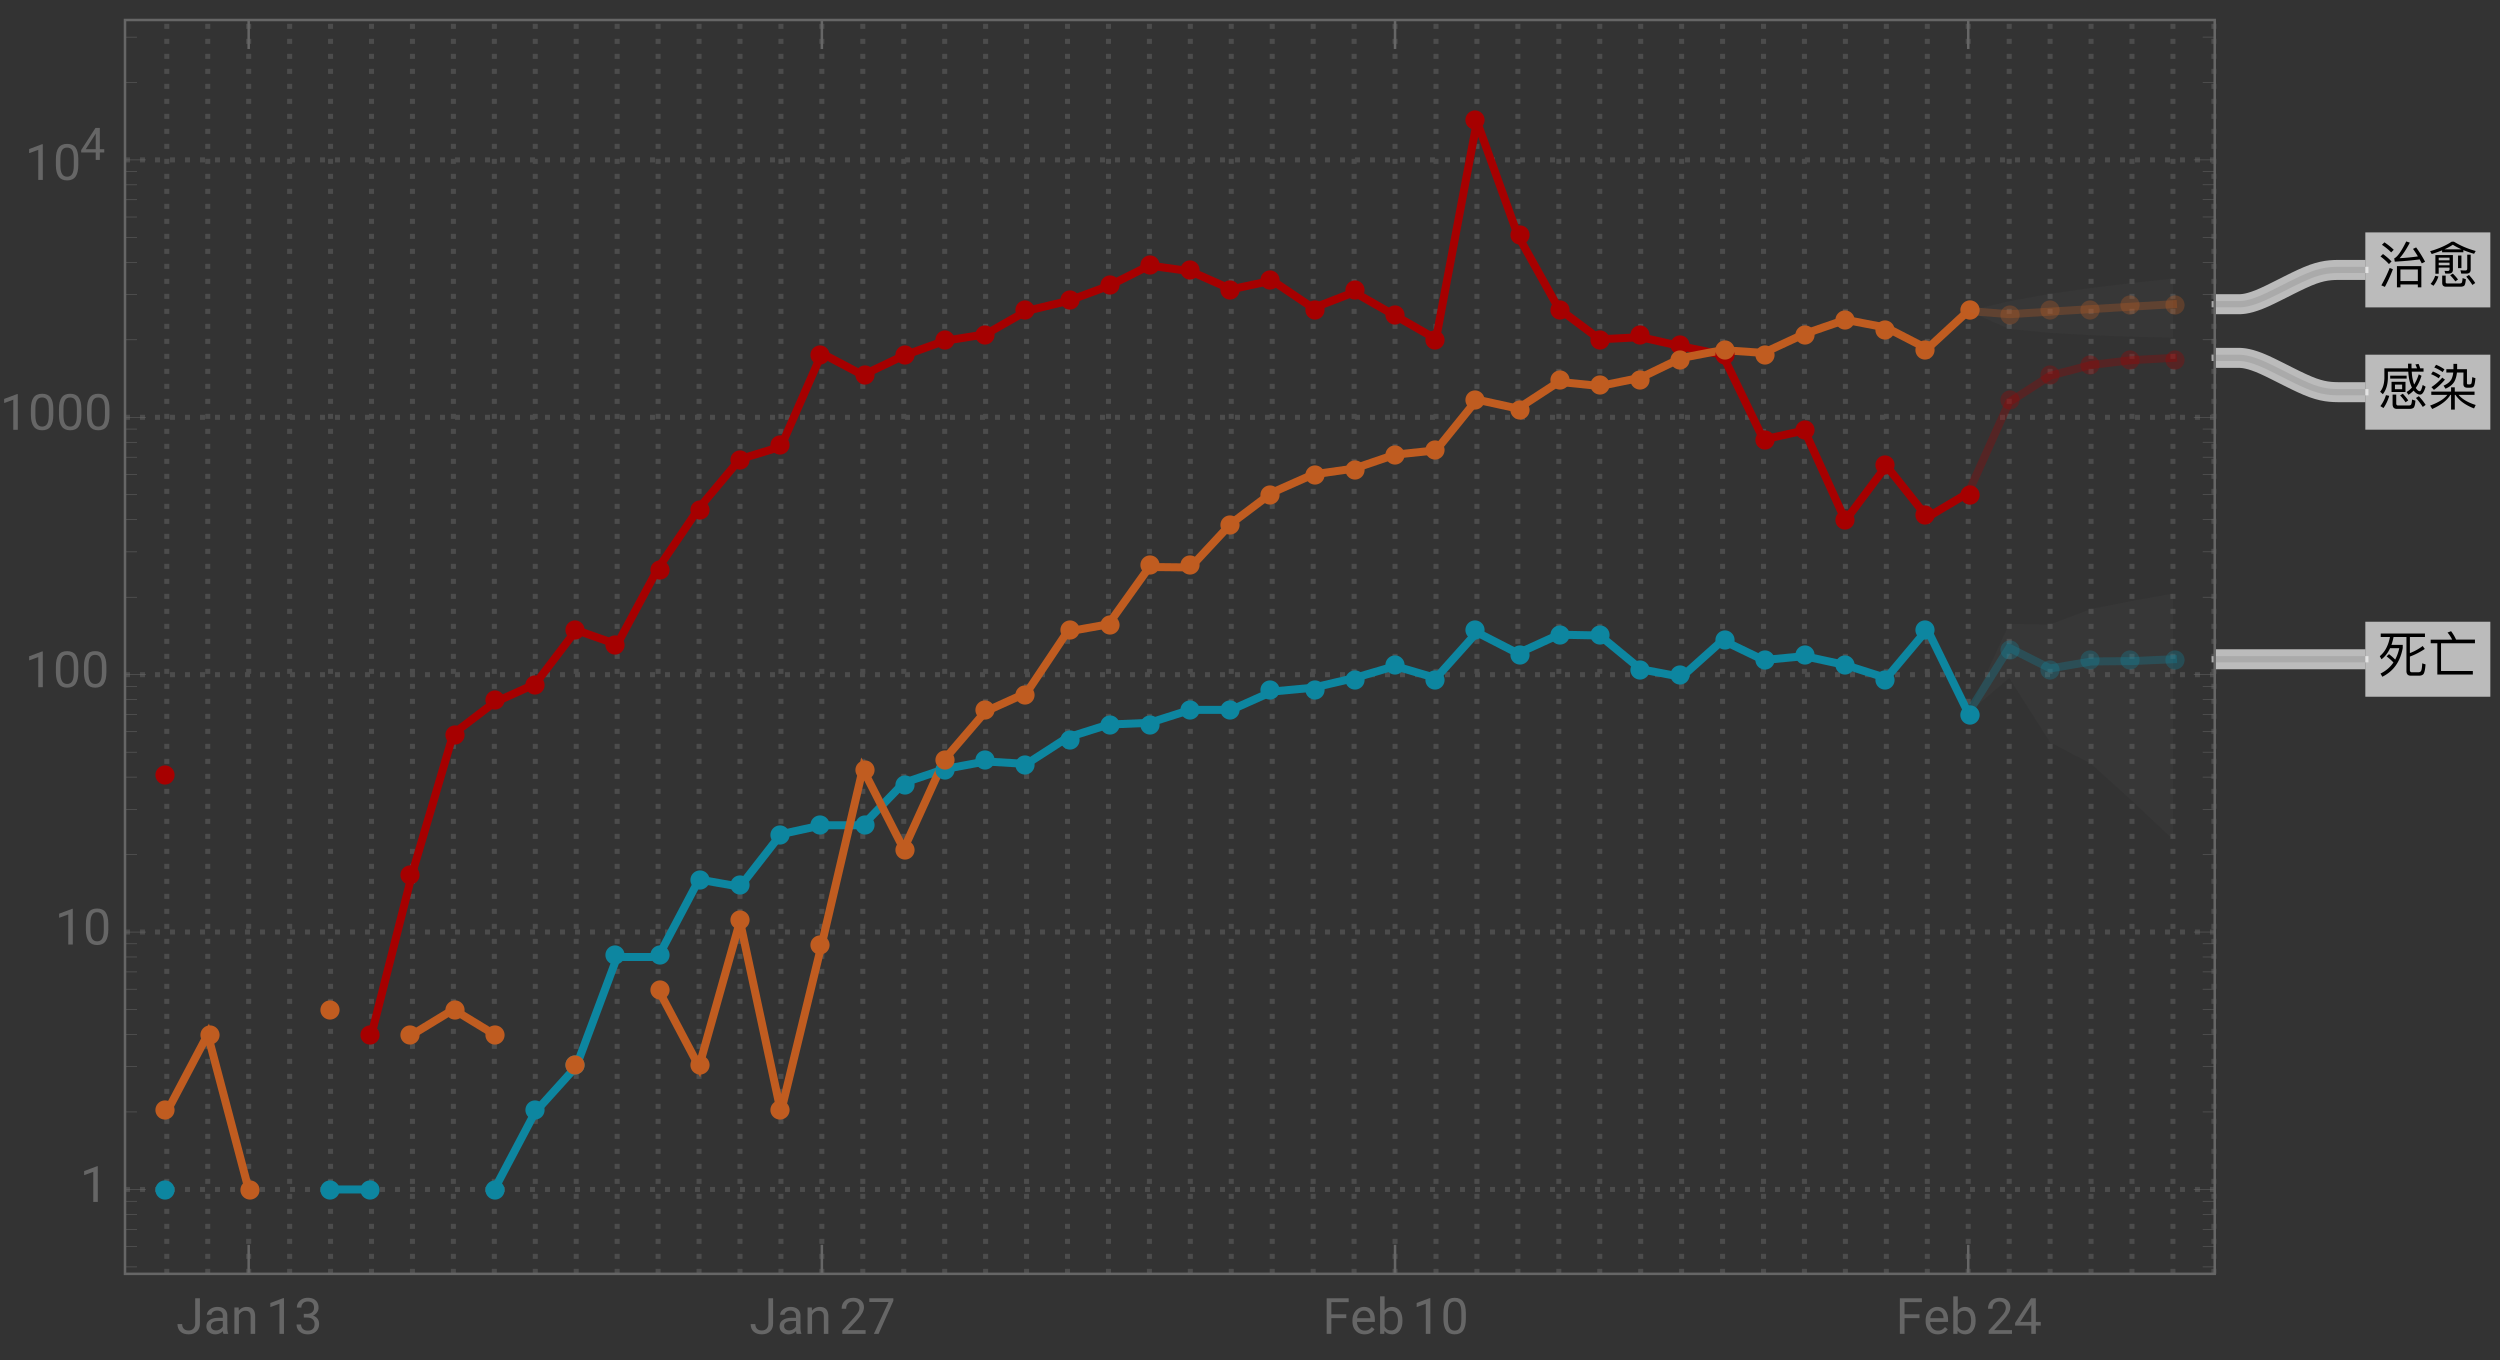<svg xmlns="http://www.w3.org/2000/svg" xmlns:xlink="http://www.w3.org/1999/xlink" width="500pt" height="272pt" viewBox="0 0 500 272"><rect x="0" y="0" width="500" height="272" fill="#333333" stroke="none"/><defs><symbol overflow="visible" id="a"><path d="M2.469-5.809v.59h3.293v-.59zm.27 1.23v2.04H5.53v-2.04zm2.12 1.477H3.422v-.918h1.437zM9.141-7.27h-.672a7.745 7.745 0 00-.32-.89l-.637.11c.117.241.226.5.328.78H6.75c-.02-.3-.02-.609-.02-.94h-.69c0 .32 0 .64.019.94h-4.75v1.97C1.28-4.14 1-3.239.46-2.59l.54.488c.64-.808.98-1.878 1.012-3.199v-1.308H6.09c.05.828.148 1.52.308 2.078.122.41.262.781.422 1.101-.32.36-.68.66-1.07.89l.371.56c.36-.22.707-.5 1.04-.848.038.058.1.129.16.2.37.398.75.608 1.148.608.422 0 .781-.53 1.082-1.582l-.582-.34c-.2.833-.39 1.25-.57 1.25-.22 0-.458-.18-.72-.527l-.09-.14c.462-.641.84-1.442 1.15-2.422l-.56-.29a8.622 8.622 0 01-.91 2.032 5.96 5.96 0 01-.25-.84c-.12-.45-.199-1.031-.238-1.73h2.36zM1.62-1.91A6.86 6.86 0 01.511.28l.61.39c.5-.69.879-1.5 1.16-2.44zM6.31.84c.37 0 .64-.07.82-.211.2-.18.332-.649.39-1.43l-.68-.23c-.038.582-.12.922-.218 1.043-.09.097-.242.148-.441.148H4.05c-.25 0-.37-.14-.37-.422V-2.02h-.73v1.91c0 .63.288.95.878.95zM8.2-1.7l-.578.36A13.69 13.69 0 018.988.45l.57-.41C9.25-.46 8.802-1.04 8.2-1.7zM5-2.19l-.54.332c.462.5.821.96 1.08 1.379l.538-.38C5.828-1.237 5.468-1.69 5-2.19zm0 0"/></symbol><symbol overflow="visible" id="b"><path d="M3.89-1.96C3.29-1.16 2.14-.45.46.18l.411.68c1.79-.801 3-1.739 3.629-2.82h.148V.98h.743v-2.94h.14C6.25-.84 7.481.07 9.238.75L9.57.059c-1.55-.489-2.69-1.16-3.422-2.02H9.34v-.66H5.39v-.848h-.742v.848H.691v.66zm1.231-6.2v1.058H3.7v.672h1.38c-.06.54-.188 1.008-.388 1.39-.3.509-.812.919-1.55 1.231l.39.61c.797-.332 1.38-.79 1.739-1.371.28-.48.468-1.102.55-1.86h1.301L7.11-4.14c0 .492.262.742.801.742h.59c.36 0 .602-.114.719-.32.12-.223.222-.743.3-1.583l-.64-.21c-.05.722-.11 1.14-.168 1.261a.381.381 0 01-.32.191h-.34c-.16 0-.23-.082-.23-.23v-2.813H5.858V-8.16zm-3.473.18l-.359.539a7.48 7.48 0 011.672.921l.36-.55a7.87 7.87 0 00-1.673-.91zm-.636 1.34l-.364.538a7.235 7.235 0 011.524.82l.36-.546a7.631 7.631 0 00-1.52-.813zM2.89-5.41c-.64.719-1.36 1.36-2.171 1.898l.5.551c.761-.539 1.5-1.23 2.203-2.05zm0 0"/></symbol><symbol overflow="visible" id="c"><path d="M2.23-3.52l-.48.45c.55.422 1.012.82 1.371 1.218C2.481-.91 1.621-.172.54.36L.9 1C3.13-.102 4.49-2.02 4.981-4.762v-.617H2.72c.172-.48.312-1.012.422-1.57H5.72V-.16c0 .629.293.95.89.95H8.2c.41 0 .711-.099.903-.302.207-.238.359-.886.437-1.957l-.66-.21c-.04.87-.129 1.39-.27 1.57-.109.14-.289.218-.53.218H6.83c-.278 0-.419-.14-.419-.418v-2.73c.95-.34 1.942-.84 2.98-1.52l-.421-.59A10.19 10.19 0 016.41-3.73v-3.22h3.012v-.698H.578v.699h1.844C2.102-5.25 1.43-3.97.39-3.11l.34.62c.71-.542 1.28-1.28 1.718-2.222h1.84c-.18.84-.46 1.602-.82 2.281-.348-.36-.758-.73-1.239-1.09zm0 0"/></symbol><symbol overflow="visible" id="d"><path d="M.57-6.422v.723h1.328V.559H9v-.707H2.64V-5.7h6.782v-.723H5.648a8.407 8.407 0 00-1-1.687l-.707.27c.368.44.68.917.93 1.417zm0 0"/></symbol><symbol overflow="visible" id="e"><path d="M1.32-8.012l-.5.492c.782.54 1.4 1.04 1.84 1.52l.52-.52c-.5-.5-1.121-.992-1.86-1.492zm-.289 2.34l-.5.48C1.25-4.647 1.81-4.14 2.22-3.66l.52-.531c-.458-.489-1.028-.98-1.708-1.48zm1.34 2.781A29.022 29.022 0 01.7.59l.71.31a30.79 30.79 0 001.602-3.53zM8.7-3.25H3.82V.988h.7V.41H8v.578h.7zM4.52-.27v-2.32H8v2.32zM7.66-7l-.629.3c.34.462.66.962.98 1.5-1.152.169-2.37.29-3.66.36.688-.781 1.368-1.808 2.047-3.11l-.718-.24C4.719-6.23 3.922-5.1 3.27-4.8l.12.653c1.82-.102 3.481-.25 4.97-.454.14.25.28.524.421.801l.668-.328A23.587 23.587 0 007.66-7zm0 0"/></symbol><symbol overflow="visible" id="f"><path d="M2.172-3.95H4.34v.528H2.172zm2.168-.46H2.172v-.54H4.34zM2.172-2.96H4.34v.288c0 .262-.121.39-.34.39l-.66-.027.148.547h.703c.54 0 .82-.258.82-.758v-2.949h-3.5v3.739h.66zm-.703 1.64C1.269-.72.969-.18.55.3l.578.372c.422-.524.75-1.14.992-1.852zM6.53.86c.328 0 .57-.07.73-.188.169-.16.29-.602.348-1.32L6.95-.86c-.039.52-.097.84-.187.949-.082.082-.203.12-.364.12H3.852C3.66.21 3.57.122 3.57-.05v-1.31h-.699V.09c0 .512.258.77.777.77zm1.207-2.622c.551 0 .832-.277.832-.816V-5.54H7.88v2.789c0 .238-.129.371-.379.371-.309 0-.64-.02-.98-.05l.16.667zM5-1.762l-.531.332c.43.442.77.852 1.031 1.23l.531-.378C5.79-.922 5.45-1.308 5-1.762zm3.23.274l-.55.34c.52.609.93 1.16 1.23 1.66l.57-.39c-.289-.462-.71-1-1.25-1.61zM6.04-5.371v2.512h.679v-2.512zm-3.188-1.04v.38h4.25v-.43c.66.27 1.367.52 2.148.742l.32-.562c-1.64-.457-3.082-1.078-4.34-1.86h-.46C3.629-7.379 2.19-6.75.46-6.238l.31.566c.75-.226 1.44-.476 2.082-.738zm3.91-.198H3.309A11.7 11.7 0 005-7.531c.52.332 1.11.64 1.762.922zm0 0"/></symbol><symbol overflow="visible" id="g"><path d="M3.805-7.11h.941v5.036c0 .68-.203 1.21-.613 1.597-.406.383-.953.575-1.633.575-.707 0-1.258-.18-1.648-.543-.395-.36-.594-.867-.594-1.516h.937c0 .406.114.723.336.95.223.23.547.343.969.343.387 0 .7-.121.941-.367.239-.246.36-.586.364-1.028zm0 0"/></symbol><symbol overflow="visible" id="h"><path d="M3.945 0c-.05-.105-.093-.29-.125-.555-.422.434-.922.653-1.507.653-.52 0-.946-.149-1.282-.442a1.438 1.438 0 01-.5-1.12c0-.552.211-.977.63-1.282.417-.305 1.007-.457 1.765-.457h.879v-.414c0-.317-.094-.567-.285-.754-.188-.188-.465-.281-.833-.281-.324 0-.593.082-.812.242-.219.164-.328.36-.328.59H.64c0-.262.093-.516.28-.762.188-.246.442-.441.763-.582.32-.145.671-.219 1.054-.219.61 0 1.086.153 1.434.457.344.305.523.727.535 1.258v2.434c0 .484.063.87.184 1.156V0zm-1.5-.688c.285 0 .555-.074.805-.218a1.35 1.35 0 00.555-.574v-1.083h-.711c-1.106 0-1.656.325-1.656.97 0 .284.093.507.28.663.188.16.43.243.727.243zm0 0"/></symbol><symbol overflow="visible" id="i"><path d="M1.54-5.281l.026.664a1.93 1.93 0 011.582-.766c1.118 0 1.68.633 1.692 1.89V0h-.902v-3.496c-.004-.379-.094-.664-.262-.844-.172-.183-.438-.273-.801-.273-.293 0-.55.078-.77.234a1.59 1.59 0 00-.52.613V0h-.9v-5.281zm0 0"/></symbol><symbol overflow="visible" id="j"><path d="M3.559 0h-.907v-6.02l-1.824.668v-.82l2.59-.973h.14zm0 0"/></symbol><symbol overflow="visible" id="k"><path d="M1.906-3.992h.676c.426-.008.762-.121 1.008-.34.242-.219.363-.512.363-.883 0-.832-.414-1.25-1.242-1.25-.39 0-.703.113-.938.336-.23.223-.347.516-.347.887H.523c0-.563.204-1.031.618-1.406.41-.372.933-.559 1.57-.559.672 0 1.195.176 1.578.531.379.356.57.848.57 1.48 0 .31-.101.61-.3.9a1.81 1.81 0 01-.817.648c.39.125.692.328.903.617.214.285.32.636.32 1.047 0 .64-.207 1.144-.625 1.52-.418.374-.957.562-1.625.562s-1.211-.18-1.63-.543c-.417-.36-.624-.836-.624-1.43h.906c0 .375.121.672.367.898.243.227.57.336.98.336.438 0 .77-.113 1-.34.231-.23.349-.554.349-.98 0-.414-.125-.734-.383-.953-.254-.223-.618-.336-1.098-.344h-.676zm0 0"/></symbol><symbol overflow="visible" id="l"><path d="M5.25 0H.59v-.648l2.46-2.735c.364-.414.618-.75.755-1.008.14-.257.21-.527.21-.804 0-.371-.113-.676-.34-.914-.222-.239-.523-.356-.898-.356-.449 0-.797.13-1.047.383-.25.254-.37.613-.37 1.066H.452c0-.652.211-1.183.633-1.586.422-.402.984-.605 1.691-.605.66 0 1.184.172 1.567.52.386.347.578.808.578 1.382 0 .703-.445 1.535-1.336 2.5L1.68-.738h3.57zm0 0"/></symbol><symbol overflow="visible" id="m"><path d="M5.18-6.602L2.234 0H1.29l2.934-6.367H.375v-.742H5.18zm0 0"/></symbol><symbol overflow="visible" id="n"><path d="M4.746-3.14H1.762V0H.824v-7.11H5.23v.774H1.762v2.43h2.984zm0 0"/></symbol><symbol overflow="visible" id="o"><path d="M2.875.098c-.715 0-1.297-.235-1.746-.707-.45-.47-.676-1.098-.676-1.887v-.164c0-.524.102-.992.3-1.406.2-.41.481-.735.84-.965.36-.235.75-.352 1.173-.352.687 0 1.218.227 1.601.68.38.453.57 1.101.57 1.945v.375H1.36c.012.52.164.942.454 1.262.292.32.664.48 1.113.48.316 0 .59-.062.808-.195.223-.129.414-.3.582-.516l.551.43c-.441.68-1.105 1.02-1.992 1.02zm-.11-4.739a1.21 1.21 0 00-.921.399c-.246.265-.399.64-.457 1.117H4.03v-.07c-.023-.457-.148-.813-.367-1.067-.223-.25-.523-.379-.898-.379zm0 0"/></symbol><symbol overflow="visible" id="p"><path d="M5.156-2.582c0 .809-.187 1.453-.554 1.945-.372.489-.872.735-1.497.735-.667 0-1.183-.235-1.546-.707L1.516 0H.684v-7.5h.902v2.797c.367-.453.867-.68 1.508-.68.64 0 1.148.246 1.511.73.368.485.551 1.15.551 1.993zm-.902-.106c0-.613-.121-1.09-.356-1.421-.238-.336-.582-.504-1.027-.504-.598 0-1.023.277-1.285.828V-1.5c.277.555.71.832 1.297.832.43 0 .77-.168 1.008-.504.242-.336.363-.84.363-1.516zm0 0"/></symbol><symbol overflow="visible" id="q"><path d="M5.047-3.031c0 1.058-.18 1.844-.54 2.36-.362.51-.925.769-1.694.769-.758 0-1.32-.25-1.684-.754C.766-1.16.574-1.91.562-2.91v-1.207c0-1.043.18-1.82.54-2.328.363-.508.93-.762 1.703-.762.765 0 1.328.246 1.687.734.36.489.547 1.246.555 2.27zm-.902-1.235c0-.765-.106-1.324-.32-1.675-.216-.348-.555-.524-1.02-.524-.465 0-.801.176-1.012.524-.211.347-.32.882-.328 1.605v1.445c0 .77.113 1.336.336 1.704.222.367.558.546 1.012.546.445 0 .777-.171.992-.515.218-.344.332-.89.34-1.633zm0 0"/></symbol><symbol overflow="visible" id="r"><path d="M4.406-2.387h.985v.739h-.985V0h-.91v-1.648H.258v-.536L3.44-7.109h.965zm-3.12 0h2.21v-3.488l-.105.195zm0 0"/></symbol><symbol overflow="visible" id="s"><path d="M3.965-2.148h.887v.664h-.887V0h-.817v-1.484H.234v-.48l2.864-4.434h.867zm-2.809 0h1.992v-3.137l-.097.176zm0 0"/></symbol></defs><path d="M33.36 254.77V4m8.187 250.77V4m8.187 250.77V4m8.192 250.77V4m8.187 250.77V4M74.3 254.77V4m8.188 250.77V4m8.188 250.77V4m8.191 250.77V4m8.188 250.77V4m8.187 250.77V4m8.188 250.77V4m8.187 250.77V4m8.192 250.77V4m8.187 250.77V4m8.188 250.77V4m8.187 250.77V4m8.192 250.77V4m8.187 250.77V4m8.188 250.77V4m8.187 250.77V4m8.188 250.77V4m8.191 250.77V4m8.187 250.77V4m8.188 250.77V4m8.187 250.77V4m8.188 250.77V4m8.191 250.77V4m8.188 250.77V4m8.187 250.77V4m8.188 250.77V4m8.192 250.77V4m8.187 250.77V4m8.187 250.77V4m8.188 250.77V4m8.188 250.77V4m8.19 250.77V4m8.188 250.77V4m8.188 250.77V4m8.187 250.77V4m8.187 250.77V4m8.192 250.77V4m8.188 250.77V4m8.187 250.77V4m8.188 250.77V4m8.191 250.77V4m8.187 250.77V4m8.187 250.77V4m8.188 250.77V4m8.188 250.77V4m8.191 250.77V4M25 237.887h417.945M25 186.41h417.945M25 134.934h417.945M25 83.457h417.945M25 31.984h417.945" fill="none" stroke="#666" stroke-opacity=".5" stroke-dasharray="1,2" stroke-miterlimit="3.25"/><path d="M393.645 98.602l8.19-18.172 8.188-5.29 8.188-2.152 8.187-.965 8.188-.449" fill="none" stroke-width="1.6" stroke-linecap="square" stroke="#a60000" stroke-opacity=".3" stroke-miterlimit="3.25"/><path d="M393.645 142.59l8.19-13.035 8.188 4.136 8.188-1.394 8.187-.082 8.188-.367" fill="none" stroke-width="1.6" stroke-linecap="square" stroke="#0d86a0" stroke-opacity=".3" stroke-miterlimit="3.25"/><path d="M393.645 62.191l8.19.653 8.188-.516 8.188-.508 8.187-.492 8.188-.484" fill="none" stroke-width="1.6" stroke-linecap="square" stroke="#c05c20" stroke-opacity=".3" stroke-miterlimit="3.25"/><path d="M74.3 206.895l8.188-32.348 8.188-27.817 8.191-6.242 8.188-3.691 8.187-10.777 8.188 2.878 8.187-15.238 8.192-12.05 8.187-9.79 8.188-2.488 8.187-18.652 8.191 4.336 8.188-3.903 8.188-2.949 8.187-1.312 8.188-4.668 8.19-1.973 8.188-3 8.188-4.102 8.187 1.137 8.188 3.613 8.191-1.754 8.188 5.516 8.187-3.18 8.188 4.676 8.191 4.68 8.188-43.508 8.187 22.79 8.188 14.667 8.187 6.117 8.192-.43 8.187 1.84 8.188 1.688 8.187 16.934 8.188-1.805 8.191 18.02 8.188-10.954 8.187 10.29 8.188-4.844" fill="none" stroke-width="1.6" stroke-linecap="square" stroke="#a60000" stroke-miterlimit="3.25"/><path d="M66.113 237.887h8.188m24.566 0l8.188-15.496 8.187-9.067 8.188-21.926h8.187l8.192-15.496 8.187 1.446 8.188-10.508 8.187-1.79h8.191l8.188-8.484 8.188-2.765 8.187-1.508 8.188.492 8.19-5.285 8.188-2.59 8.188-.344 8.187-2.597h8.188l8.191-3.664 8.188-.766 8.187-1.922 8.188-2.402 8.191 2.402 8.188-9.144 8.187 4.199 8.188-3.734 8.187.156 8.192 6.75 8.187 1.543 8.188-7.328 8.187 3.945 8.188-.77 8.191 1.774 8.188 2.61 8.187-9.747 8.188 16.719" fill="none" stroke-width="1.6" stroke-linecap="square" stroke="#0d86a0" stroke-miterlimit="3.25"/><path d="M33.36 222.39l8.187-15.495 8.187 30.992m32.754-30.992l8.188-4.989 8.191 4.989m32.75-9.063l8.192 15.492 8.187-29.043 8.188 38.11 8.187-33.625 8.191-34.965 8.188 16.023 8.188-18.012 8.187-9.535 8.188-3.71 8.19-12.247 8.188-1.468 8.188-11.45 8.187.086 8.188-8.808 8.191-6.168 8.188-3.633 8.187-1.16 8.188-2.793 8.191-.856 8.188-10.14 8.187 1.789 8.188-5.348 8.187.832 8.192-1.664 8.187-3.957 8.188-1.559 8.187.559 8.188-3.805 8.191-2.824 8.188 1.578 8.187 4.223 8.188-7.563" fill="none" stroke-width="1.6" stroke-linecap="square" stroke="#c05c20" stroke-miterlimit="3.25"/><path d="M395.914 99c0-.508-.2-.996-.559-1.355a1.915 1.915 0 00-1.355-.56A1.912 1.912 0 00392.085 99a1.912 1.912 0 001.915 1.915A1.912 1.912 0 00395.915 99zm8-19c0-.508-.2-.996-.559-1.355a1.915 1.915 0 00-1.355-.56A1.912 1.912 0 00400.085 80 1.912 1.912 0 00402 81.915 1.912 1.912 0 00403.915 80zm8-5c0-.508-.2-.996-.559-1.355a1.915 1.915 0 00-1.355-.56A1.912 1.912 0 00408.085 75 1.912 1.912 0 00410 76.915 1.912 1.912 0 00411.915 75zm8-2c0-.508-.2-.996-.559-1.355a1.915 1.915 0 00-1.355-.56A1.912 1.912 0 00416.085 73 1.912 1.912 0 00418 74.915 1.912 1.912 0 00419.915 73zm8-1c0-.508-.2-.996-.559-1.355a1.915 1.915 0 00-1.355-.56A1.912 1.912 0 00424.085 72 1.912 1.912 0 00426 73.915 1.912 1.912 0 00427.915 72zm9 0c0-.508-.2-.996-.559-1.355a1.915 1.915 0 00-1.355-.56A1.912 1.912 0 00433.085 72 1.912 1.912 0 00435 73.915 1.912 1.912 0 00436.915 72zm0 0" fill-rule="evenodd" fill="#a60000" fill-opacity=".3"/><path d="M395.914 143c0-.508-.2-.996-.559-1.355a1.915 1.915 0 00-1.355-.56 1.912 1.912 0 00-1.915 1.915 1.912 1.912 0 001.915 1.915 1.912 1.912 0 001.915-1.915zm8-13c0-.508-.2-.996-.559-1.355a1.915 1.915 0 00-1.355-.56 1.912 1.912 0 00-1.915 1.915 1.912 1.912 0 001.915 1.915 1.912 1.912 0 001.915-1.915zm8 4c0-.508-.2-.996-.559-1.355a1.915 1.915 0 00-1.355-.56 1.912 1.912 0 00-1.915 1.915 1.912 1.912 0 001.915 1.915 1.912 1.912 0 001.915-1.915zm8-2c0-.508-.2-.996-.559-1.355a1.915 1.915 0 00-1.355-.56 1.912 1.912 0 00-1.915 1.915 1.912 1.912 0 001.915 1.915 1.912 1.912 0 001.915-1.915zm8 0c0-.508-.2-.996-.559-1.355a1.915 1.915 0 00-1.355-.56 1.912 1.912 0 00-1.915 1.915 1.912 1.912 0 001.915 1.915 1.912 1.912 0 001.915-1.915zm9 0c0-.508-.2-.996-.559-1.355a1.915 1.915 0 00-1.355-.56 1.912 1.912 0 00-1.915 1.915 1.912 1.912 0 001.915 1.915 1.912 1.912 0 001.915-1.915zm0 0" fill-rule="evenodd" fill="#0d86a0" fill-opacity=".3"/><path d="M395.914 62c0-.508-.2-.996-.559-1.355a1.915 1.915 0 00-1.355-.56A1.912 1.912 0 00392.085 62 1.912 1.912 0 00394 63.915 1.912 1.912 0 00395.915 62zm8 1c0-.508-.2-.996-.559-1.355a1.915 1.915 0 00-1.355-.56A1.912 1.912 0 00400.085 63 1.912 1.912 0 00402 64.915 1.912 1.912 0 00403.915 63zm8-1c0-.508-.2-.996-.559-1.355a1.915 1.915 0 00-1.355-.56A1.912 1.912 0 00408.085 62 1.912 1.912 0 00410 63.915 1.912 1.912 0 00411.915 62zm8 0c0-.508-.2-.996-.559-1.355a1.915 1.915 0 00-1.355-.56A1.912 1.912 0 00416.085 62 1.912 1.912 0 00418 63.915 1.912 1.912 0 00419.915 62zm8-1c0-.508-.2-.996-.559-1.355a1.915 1.915 0 00-1.355-.56A1.912 1.912 0 00424.085 61 1.912 1.912 0 00426 62.915 1.912 1.912 0 00427.915 61zm9 0c0-.508-.2-.996-.559-1.355a1.915 1.915 0 00-1.355-.56A1.912 1.912 0 00433.085 61 1.912 1.912 0 00435 62.915 1.912 1.912 0 00436.915 61zm0 0" fill-rule="evenodd" fill="#c05c20" fill-opacity=".3"/><path d="M34.914 155c0-.508-.2-.996-.559-1.355a1.915 1.915 0 00-1.355-.56A1.912 1.912 0 0031.085 155 1.912 1.912 0 0033 156.915 1.912 1.912 0 0034.915 155zm41 52c0-.508-.2-.996-.559-1.355a1.915 1.915 0 00-1.355-.56A1.912 1.912 0 0072.085 207 1.912 1.912 0 0074 208.915 1.912 1.912 0 0075.915 207zm8-32c0-.508-.2-.996-.559-1.355a1.915 1.915 0 00-1.355-.56A1.912 1.912 0 0080.085 175 1.912 1.912 0 0082 176.915 1.912 1.912 0 0083.915 175zm9-28c0-.508-.2-.996-.559-1.355a1.915 1.915 0 00-1.355-.56A1.912 1.912 0 0089.085 147 1.912 1.912 0 0091 148.915 1.912 1.912 0 0092.915 147zm8-7c0-.508-.2-.996-.559-1.355a1.915 1.915 0 00-1.355-.56A1.912 1.912 0 0097.085 140 1.912 1.912 0 0099 141.915a1.912 1.912 0 001.915-1.915zm8-3c0-.508-.2-.996-.559-1.355a1.915 1.915 0 00-1.355-.56 1.912 1.912 0 00-1.915 1.915 1.912 1.912 0 001.915 1.915 1.912 1.912 0 001.915-1.915zm8-11c0-.508-.2-.996-.559-1.355a1.915 1.915 0 00-1.355-.56 1.912 1.912 0 00-1.915 1.915 1.912 1.912 0 001.915 1.915 1.912 1.912 0 001.915-1.915zm8 3c0-.508-.2-.996-.559-1.355a1.915 1.915 0 00-1.355-.56 1.912 1.912 0 00-1.915 1.915 1.912 1.912 0 001.915 1.915 1.912 1.912 0 001.915-1.915zm9-15c0-.508-.2-.996-.559-1.355a1.915 1.915 0 00-1.355-.56 1.912 1.912 0 00-1.915 1.915 1.912 1.912 0 001.915 1.915 1.912 1.912 0 001.915-1.915zm8-12c0-.508-.2-.996-.559-1.355a1.915 1.915 0 00-1.355-.56 1.912 1.912 0 00-1.915 1.915 1.912 1.912 0 001.915 1.915 1.912 1.912 0 001.915-1.915zm8-10c0-.508-.2-.996-.559-1.355a1.915 1.915 0 00-1.355-.56A1.912 1.912 0 00146.085 92 1.912 1.912 0 00148 93.915 1.912 1.912 0 00149.915 92zm8-3c0-.508-.2-.996-.559-1.355a1.915 1.915 0 00-1.355-.56A1.912 1.912 0 00154.085 89 1.912 1.912 0 00156 90.915 1.912 1.912 0 00157.915 89zm8-18c0-.508-.2-.996-.559-1.355a1.915 1.915 0 00-1.355-.56A1.912 1.912 0 00162.085 71 1.912 1.912 0 00164 72.915 1.912 1.912 0 00165.915 71zm9 4c0-.508-.2-.996-.559-1.355a1.915 1.915 0 00-1.355-.56A1.912 1.912 0 00171.085 75 1.912 1.912 0 00173 76.915 1.912 1.912 0 00174.915 75zm8-4c0-.508-.2-.996-.559-1.355a1.915 1.915 0 00-1.355-.56A1.912 1.912 0 00179.085 71 1.912 1.912 0 00181 72.915 1.912 1.912 0 00182.915 71zm8-3c0-.508-.2-.996-.559-1.355a1.915 1.915 0 00-1.355-.56A1.912 1.912 0 00187.085 68 1.912 1.912 0 00189 69.915 1.912 1.912 0 00190.915 68zm8-1c0-.508-.2-.996-.559-1.355a1.915 1.915 0 00-1.355-.56A1.912 1.912 0 00195.085 67 1.912 1.912 0 00197 68.915 1.912 1.912 0 00198.915 67zm8-5c0-.508-.2-.996-.559-1.355a1.915 1.915 0 00-1.355-.56A1.912 1.912 0 00203.085 62 1.912 1.912 0 00205 63.915 1.912 1.912 0 00206.915 62zm9-2c0-.508-.2-.996-.559-1.355a1.915 1.915 0 00-1.355-.56A1.912 1.912 0 00212.085 60 1.912 1.912 0 00214 61.915 1.912 1.912 0 00215.915 60zm8-3c0-.508-.2-.996-.559-1.355a1.915 1.915 0 00-1.355-.56A1.912 1.912 0 00220.085 57 1.912 1.912 0 00222 58.915 1.912 1.912 0 00223.915 57zm8-4c0-.508-.2-.996-.559-1.355a1.915 1.915 0 00-1.355-.56A1.912 1.912 0 00228.085 53 1.912 1.912 0 00230 54.915 1.912 1.912 0 00231.915 53zm8 1c0-.508-.2-.996-.559-1.355a1.915 1.915 0 00-1.355-.56A1.912 1.912 0 00236.085 54 1.912 1.912 0 00238 55.915 1.912 1.912 0 00239.915 54zm8 4c0-.508-.2-.996-.559-1.355a1.915 1.915 0 00-1.355-.56A1.912 1.912 0 00244.085 58 1.912 1.912 0 00246 59.915 1.912 1.912 0 00247.915 58zm8-2c0-.508-.2-.996-.559-1.355a1.915 1.915 0 00-1.355-.56A1.912 1.912 0 00252.085 56 1.912 1.912 0 00254 57.915 1.912 1.912 0 00255.915 56zm9 6c0-.508-.2-.996-.559-1.355a1.915 1.915 0 00-1.355-.56A1.912 1.912 0 00261.085 62 1.912 1.912 0 00263 63.915 1.912 1.912 0 00264.915 62zm8-4c0-.508-.2-.996-.559-1.355a1.915 1.915 0 00-1.355-.56A1.912 1.912 0 00269.085 58 1.912 1.912 0 00271 59.915 1.912 1.912 0 00272.915 58zm8 5c0-.508-.2-.996-.559-1.355a1.915 1.915 0 00-1.355-.56A1.912 1.912 0 00277.085 63 1.912 1.912 0 00279 64.915 1.912 1.912 0 00280.915 63zm8 5c0-.508-.2-.996-.559-1.355a1.915 1.915 0 00-1.355-.56A1.912 1.912 0 00285.085 68 1.912 1.912 0 00287 69.915 1.912 1.912 0 00288.915 68zm8-44c0-.508-.2-.996-.559-1.355a1.915 1.915 0 00-1.355-.56A1.912 1.912 0 00293.085 24 1.912 1.912 0 00295 25.915 1.912 1.912 0 00296.915 24zm9 23c0-.508-.2-.996-.559-1.355a1.915 1.915 0 00-1.355-.56A1.912 1.912 0 00302.085 47 1.912 1.912 0 00304 48.915 1.912 1.912 0 00305.915 47zm8 15c0-.508-.2-.996-.559-1.355a1.915 1.915 0 00-1.355-.56A1.912 1.912 0 00310.085 62 1.912 1.912 0 00312 63.915 1.912 1.912 0 00313.915 62zm8 6c0-.508-.2-.996-.559-1.355a1.915 1.915 0 00-1.355-.56A1.912 1.912 0 00318.085 68 1.912 1.912 0 00320 69.915 1.912 1.912 0 00321.915 68zm8-1c0-.508-.2-.996-.559-1.355a1.915 1.915 0 00-1.355-.56A1.912 1.912 0 00326.085 67 1.912 1.912 0 00328 68.915 1.912 1.912 0 00329.915 67zm8 2c0-.508-.2-.996-.559-1.355a1.915 1.915 0 00-1.355-.56A1.912 1.912 0 00334.085 69 1.912 1.912 0 00336 70.915 1.912 1.912 0 00337.915 69zm9 2c0-.508-.2-.996-.559-1.355a1.915 1.915 0 00-1.355-.56A1.912 1.912 0 00343.085 71 1.912 1.912 0 00345 72.915 1.912 1.912 0 00346.915 71zm8 17c0-.508-.2-.996-.559-1.355a1.915 1.915 0 00-1.355-.56A1.912 1.912 0 00351.085 88 1.912 1.912 0 00353 89.915 1.912 1.912 0 00354.915 88zm8-2c0-.508-.2-.996-.559-1.355a1.915 1.915 0 00-1.355-.56A1.912 1.912 0 00359.085 86 1.912 1.912 0 00361 87.915 1.912 1.912 0 00362.915 86zm8 18c0-.508-.2-.996-.559-1.355a1.915 1.915 0 00-1.355-.56 1.912 1.912 0 00-1.915 1.915 1.912 1.912 0 001.915 1.915 1.912 1.912 0 001.915-1.915zm8-11c0-.508-.2-.996-.559-1.355a1.915 1.915 0 00-1.355-.56A1.912 1.912 0 00375.085 93 1.912 1.912 0 00377 94.915 1.912 1.912 0 00378.915 93zm8 10c0-.508-.2-.996-.559-1.355a1.915 1.915 0 00-1.355-.56 1.912 1.912 0 00-1.915 1.915 1.912 1.912 0 001.915 1.915 1.912 1.912 0 001.915-1.915zm9-4c0-.508-.2-.996-.559-1.355a1.915 1.915 0 00-1.355-.56A1.912 1.912 0 00392.085 99a1.912 1.912 0 001.915 1.915A1.912 1.912 0 00395.915 99zm0 0" fill-rule="evenodd" fill="#a60000"/><path d="M34.914 238c0-.508-.2-.996-.559-1.355a1.915 1.915 0 00-1.355-.56A1.912 1.912 0 0031.085 238 1.912 1.912 0 0033 239.915 1.912 1.912 0 0034.915 238zm33 0c0-.508-.2-.996-.559-1.355a1.915 1.915 0 00-1.355-.56A1.912 1.912 0 0064.085 238 1.912 1.912 0 0066 239.915 1.912 1.912 0 0067.915 238zm8 0c0-.508-.2-.996-.559-1.355a1.915 1.915 0 00-1.355-.56A1.912 1.912 0 0072.085 238 1.912 1.912 0 0074 239.915 1.912 1.912 0 0075.915 238zm25 0c0-.508-.2-.996-.559-1.355a1.915 1.915 0 00-1.355-.56A1.912 1.912 0 0097.085 238 1.912 1.912 0 0099 239.915a1.912 1.912 0 001.915-1.915zm8-16c0-.508-.2-.996-.559-1.355a1.915 1.915 0 00-1.355-.56 1.912 1.912 0 00-1.915 1.915 1.912 1.912 0 001.915 1.915 1.912 1.912 0 001.915-1.915zm8-9c0-.508-.2-.996-.559-1.355a1.915 1.915 0 00-1.355-.56 1.912 1.912 0 00-1.915 1.915 1.912 1.912 0 001.915 1.915 1.912 1.912 0 001.915-1.915zm8-22c0-.508-.2-.996-.559-1.355a1.915 1.915 0 00-1.355-.56 1.912 1.912 0 00-1.915 1.915 1.912 1.912 0 001.915 1.915 1.912 1.912 0 001.915-1.915zm9 0c0-.508-.2-.996-.559-1.355a1.915 1.915 0 00-1.355-.56 1.912 1.912 0 00-1.915 1.915 1.912 1.912 0 001.915 1.915 1.912 1.912 0 001.915-1.915zm8-15c0-.508-.2-.996-.559-1.355a1.915 1.915 0 00-1.355-.56 1.912 1.912 0 00-1.915 1.915 1.912 1.912 0 001.915 1.915 1.912 1.912 0 001.915-1.915zm8 1c0-.508-.2-.996-.559-1.355a1.915 1.915 0 00-1.355-.56 1.912 1.912 0 00-1.915 1.915 1.912 1.912 0 001.915 1.915 1.912 1.912 0 001.915-1.915zm8-10c0-.508-.2-.996-.559-1.355a1.915 1.915 0 00-1.355-.56 1.912 1.912 0 00-1.915 1.915 1.912 1.912 0 001.915 1.915 1.912 1.912 0 001.915-1.915zm8-2c0-.508-.2-.996-.559-1.355a1.915 1.915 0 00-1.355-.56 1.912 1.912 0 00-1.915 1.915 1.912 1.912 0 001.915 1.915 1.912 1.912 0 001.915-1.915zm9 0c0-.508-.2-.996-.559-1.355a1.915 1.915 0 00-1.355-.56 1.912 1.912 0 00-1.915 1.915 1.912 1.912 0 001.915 1.915 1.912 1.912 0 001.915-1.915zm8-8c0-.508-.2-.996-.559-1.355a1.915 1.915 0 00-1.355-.56 1.912 1.912 0 00-1.915 1.915 1.912 1.912 0 001.915 1.915 1.912 1.912 0 001.915-1.915zm8-3c0-.508-.2-.996-.559-1.355a1.915 1.915 0 00-1.355-.56 1.912 1.912 0 00-1.915 1.915 1.912 1.912 0 001.915 1.915 1.912 1.912 0 001.915-1.915zm8-2c0-.508-.2-.996-.559-1.355a1.915 1.915 0 00-1.355-.56 1.912 1.912 0 00-1.915 1.915 1.912 1.912 0 001.915 1.915 1.912 1.912 0 001.915-1.915zm8 1c0-.508-.2-.996-.559-1.355a1.915 1.915 0 00-1.355-.56 1.912 1.912 0 00-1.915 1.915 1.912 1.912 0 001.915 1.915 1.912 1.912 0 001.915-1.915zm9-5c0-.508-.2-.996-.559-1.355a1.915 1.915 0 00-1.355-.56 1.912 1.912 0 00-1.915 1.915 1.912 1.912 0 001.915 1.915 1.912 1.912 0 001.915-1.915zm8-3c0-.508-.2-.996-.559-1.355a1.915 1.915 0 00-1.355-.56 1.912 1.912 0 00-1.915 1.915 1.912 1.912 0 001.915 1.915 1.912 1.912 0 001.915-1.915zm8 0c0-.508-.2-.996-.559-1.355a1.915 1.915 0 00-1.355-.56 1.912 1.912 0 00-1.915 1.915 1.912 1.912 0 001.915 1.915 1.912 1.912 0 001.915-1.915zm8-3c0-.508-.2-.996-.559-1.355a1.915 1.915 0 00-1.355-.56 1.912 1.912 0 00-1.915 1.915 1.912 1.912 0 001.915 1.915 1.912 1.912 0 001.915-1.915zm8 0c0-.508-.2-.996-.559-1.355a1.915 1.915 0 00-1.355-.56 1.912 1.912 0 00-1.915 1.915 1.912 1.912 0 001.915 1.915 1.912 1.912 0 001.915-1.915zm8-4c0-.508-.2-.996-.559-1.355a1.915 1.915 0 00-1.355-.56 1.912 1.912 0 00-1.915 1.915 1.912 1.912 0 001.915 1.915 1.912 1.912 0 001.915-1.915zm9 0c0-.508-.2-.996-.559-1.355a1.915 1.915 0 00-1.355-.56 1.912 1.912 0 00-1.915 1.915 1.912 1.912 0 001.915 1.915 1.912 1.912 0 001.915-1.915zm8-2c0-.508-.2-.996-.559-1.355a1.915 1.915 0 00-1.355-.56 1.912 1.912 0 00-1.915 1.915 1.912 1.912 0 001.915 1.915 1.912 1.912 0 001.915-1.915zm8-3c0-.508-.2-.996-.559-1.355a1.915 1.915 0 00-1.355-.56 1.912 1.912 0 00-1.915 1.915 1.912 1.912 0 001.915 1.915 1.912 1.912 0 001.915-1.915zm8 3c0-.508-.2-.996-.559-1.355a1.915 1.915 0 00-1.355-.56 1.912 1.912 0 00-1.915 1.915 1.912 1.912 0 001.915 1.915 1.912 1.912 0 001.915-1.915zm8-10c0-.508-.2-.996-.559-1.355a1.915 1.915 0 00-1.355-.56 1.912 1.912 0 00-1.915 1.915 1.912 1.912 0 001.915 1.915 1.912 1.912 0 001.915-1.915zm9 5c0-.508-.2-.996-.559-1.355a1.915 1.915 0 00-1.355-.56 1.912 1.912 0 00-1.915 1.915 1.912 1.912 0 001.915 1.915 1.912 1.912 0 001.915-1.915zm8-4c0-.508-.2-.996-.559-1.355a1.915 1.915 0 00-1.355-.56 1.912 1.912 0 00-1.915 1.915 1.912 1.912 0 001.915 1.915 1.912 1.912 0 001.915-1.915zm8 0c0-.508-.2-.996-.559-1.355a1.915 1.915 0 00-1.355-.56 1.912 1.912 0 00-1.915 1.915 1.912 1.912 0 001.915 1.915 1.912 1.912 0 001.915-1.915zm8 7c0-.508-.2-.996-.559-1.355a1.915 1.915 0 00-1.355-.56 1.912 1.912 0 00-1.915 1.915 1.912 1.912 0 001.915 1.915 1.912 1.912 0 001.915-1.915zm8 1c0-.508-.2-.996-.559-1.355a1.915 1.915 0 00-1.355-.56 1.912 1.912 0 00-1.915 1.915 1.912 1.912 0 001.915 1.915 1.912 1.912 0 001.915-1.915zm9-7c0-.508-.2-.996-.559-1.355a1.915 1.915 0 00-1.355-.56 1.912 1.912 0 00-1.915 1.915 1.912 1.912 0 001.915 1.915 1.912 1.912 0 001.915-1.915zm8 4c0-.508-.2-.996-.559-1.355a1.915 1.915 0 00-1.355-.56 1.912 1.912 0 00-1.915 1.915 1.912 1.912 0 001.915 1.915 1.912 1.912 0 001.915-1.915zm8-1c0-.508-.2-.996-.559-1.355a1.915 1.915 0 00-1.355-.56 1.912 1.912 0 00-1.915 1.915 1.912 1.912 0 001.915 1.915 1.912 1.912 0 001.915-1.915zm8 2c0-.508-.2-.996-.559-1.355a1.915 1.915 0 00-1.355-.56 1.912 1.912 0 00-1.915 1.915 1.912 1.912 0 001.915 1.915 1.912 1.912 0 001.915-1.915zm8 3c0-.508-.2-.996-.559-1.355a1.915 1.915 0 00-1.355-.56 1.912 1.912 0 00-1.915 1.915 1.912 1.912 0 001.915 1.915 1.912 1.912 0 001.915-1.915zm8-10c0-.508-.2-.996-.559-1.355a1.915 1.915 0 00-1.355-.56 1.912 1.912 0 00-1.915 1.915 1.912 1.912 0 001.915 1.915 1.912 1.912 0 001.915-1.915zm9 17c0-.508-.2-.996-.559-1.355a1.915 1.915 0 00-1.355-.56 1.912 1.912 0 00-1.915 1.915 1.912 1.912 0 001.915 1.915 1.912 1.912 0 001.915-1.915zm0 0" fill-rule="evenodd" fill="#0d86a0"/><path d="M34.914 222c0-.508-.2-.996-.559-1.355a1.915 1.915 0 00-1.355-.56A1.912 1.912 0 0031.085 222 1.912 1.912 0 0033 223.915 1.912 1.912 0 0034.915 222zm9-15c0-.508-.2-.996-.559-1.355a1.915 1.915 0 00-1.355-.56A1.912 1.912 0 0040.085 207 1.912 1.912 0 0042 208.915 1.912 1.912 0 0043.915 207zm8 31c0-.508-.2-.996-.559-1.355a1.915 1.915 0 00-1.355-.56A1.912 1.912 0 0048.085 238 1.912 1.912 0 0050 239.915 1.912 1.912 0 0051.915 238zm16-36c0-.508-.2-.996-.559-1.355a1.915 1.915 0 00-1.355-.56A1.912 1.912 0 0064.085 202 1.912 1.912 0 0066 203.915 1.912 1.912 0 0067.915 202zm16 5c0-.508-.2-.996-.559-1.355a1.915 1.915 0 00-1.355-.56A1.912 1.912 0 0080.085 207 1.912 1.912 0 0082 208.915 1.912 1.912 0 0083.915 207zm9-5c0-.508-.2-.996-.559-1.355a1.915 1.915 0 00-1.355-.56A1.912 1.912 0 0089.085 202 1.912 1.912 0 0091 203.915 1.912 1.912 0 0092.915 202zm8 5c0-.508-.2-.996-.559-1.355a1.915 1.915 0 00-1.355-.56A1.912 1.912 0 0097.085 207 1.912 1.912 0 0099 208.915a1.912 1.912 0 001.915-1.915zm16 6c0-.508-.2-.996-.559-1.355a1.915 1.915 0 00-1.355-.56 1.912 1.912 0 00-1.915 1.915 1.912 1.912 0 001.915 1.915 1.912 1.912 0 001.915-1.915zm17-15c0-.508-.2-.996-.559-1.355a1.915 1.915 0 00-1.355-.56 1.912 1.912 0 00-1.915 1.915 1.912 1.912 0 001.915 1.915 1.912 1.912 0 001.915-1.915zm8 15c0-.508-.2-.996-.559-1.355a1.915 1.915 0 00-1.355-.56 1.912 1.912 0 00-1.915 1.915 1.912 1.912 0 001.915 1.915 1.912 1.912 0 001.915-1.915zm8-29c0-.508-.2-.996-.559-1.355a1.915 1.915 0 00-1.355-.56 1.912 1.912 0 00-1.915 1.915 1.912 1.912 0 001.915 1.915 1.912 1.912 0 001.915-1.915zm8 38c0-.508-.2-.996-.559-1.355a1.915 1.915 0 00-1.355-.56 1.912 1.912 0 00-1.915 1.915 1.912 1.912 0 001.915 1.915 1.912 1.912 0 001.915-1.915zm8-33c0-.508-.2-.996-.559-1.355a1.915 1.915 0 00-1.355-.56 1.912 1.912 0 00-1.915 1.915 1.912 1.912 0 001.915 1.915 1.912 1.912 0 001.915-1.915zm9-35c0-.508-.2-.996-.559-1.355a1.915 1.915 0 00-1.355-.56 1.912 1.912 0 00-1.915 1.915 1.912 1.912 0 001.915 1.915 1.912 1.912 0 001.915-1.915zm8 16c0-.508-.2-.996-.559-1.355a1.915 1.915 0 00-1.355-.56 1.912 1.912 0 00-1.915 1.915 1.912 1.912 0 001.915 1.915 1.912 1.912 0 001.915-1.915zm8-18c0-.508-.2-.996-.559-1.355a1.915 1.915 0 00-1.355-.56 1.912 1.912 0 00-1.915 1.915 1.912 1.912 0 001.915 1.915 1.912 1.912 0 001.915-1.915zm8-10c0-.508-.2-.996-.559-1.355a1.915 1.915 0 00-1.355-.56 1.912 1.912 0 00-1.915 1.915 1.912 1.912 0 001.915 1.915 1.912 1.912 0 001.915-1.915zm8-3c0-.508-.2-.996-.559-1.355a1.915 1.915 0 00-1.355-.56 1.912 1.912 0 00-1.915 1.915 1.912 1.912 0 001.915 1.915 1.912 1.912 0 001.915-1.915zm9-13c0-.508-.2-.996-.559-1.355a1.915 1.915 0 00-1.355-.56 1.912 1.912 0 00-1.915 1.915 1.912 1.912 0 001.915 1.915 1.912 1.912 0 001.915-1.915zm8-1c0-.508-.2-.996-.559-1.355a1.915 1.915 0 00-1.355-.56 1.912 1.912 0 00-1.915 1.915 1.912 1.912 0 001.915 1.915 1.912 1.912 0 001.915-1.915zm8-12c0-.508-.2-.996-.559-1.355a1.915 1.915 0 00-1.355-.56 1.912 1.912 0 00-1.915 1.915 1.912 1.912 0 001.915 1.915 1.912 1.912 0 001.915-1.915zm8 0c0-.508-.2-.996-.559-1.355a1.915 1.915 0 00-1.355-.56 1.912 1.912 0 00-1.915 1.915 1.912 1.912 0 001.915 1.915 1.912 1.912 0 001.915-1.915zm8-8c0-.508-.2-.996-.559-1.355a1.915 1.915 0 00-1.355-.56 1.912 1.912 0 00-1.915 1.915 1.912 1.912 0 001.915 1.915 1.912 1.912 0 001.915-1.915zm8-6c0-.508-.2-.996-.559-1.355a1.915 1.915 0 00-1.355-.56A1.912 1.912 0 00252.085 99a1.912 1.912 0 001.915 1.915A1.912 1.912 0 00255.915 99zm9-4c0-.508-.2-.996-.559-1.355a1.915 1.915 0 00-1.355-.56A1.912 1.912 0 00261.085 95 1.912 1.912 0 00263 96.915 1.912 1.912 0 00264.915 95zm8-1c0-.508-.2-.996-.559-1.355a1.915 1.915 0 00-1.355-.56A1.912 1.912 0 00269.085 94 1.912 1.912 0 00271 95.915 1.912 1.912 0 00272.915 94zm8-3c0-.508-.2-.996-.559-1.355a1.915 1.915 0 00-1.355-.56A1.912 1.912 0 00277.085 91 1.912 1.912 0 00279 92.915 1.912 1.912 0 00280.915 91zm8-1c0-.508-.2-.996-.559-1.355a1.915 1.915 0 00-1.355-.56A1.912 1.912 0 00285.085 90 1.912 1.912 0 00287 91.915 1.912 1.912 0 00288.915 90zm8-10c0-.508-.2-.996-.559-1.355a1.915 1.915 0 00-1.355-.56A1.912 1.912 0 00293.085 80 1.912 1.912 0 00295 81.915 1.912 1.912 0 00296.915 80zm9 2c0-.508-.2-.996-.559-1.355a1.915 1.915 0 00-1.355-.56A1.912 1.912 0 00302.085 82 1.912 1.912 0 00304 83.915 1.912 1.912 0 00305.915 82zm8-6c0-.508-.2-.996-.559-1.355a1.915 1.915 0 00-1.355-.56A1.912 1.912 0 00310.085 76 1.912 1.912 0 00312 77.915 1.912 1.912 0 00313.915 76zm8 1c0-.508-.2-.996-.559-1.355a1.915 1.915 0 00-1.355-.56A1.912 1.912 0 00318.085 77 1.912 1.912 0 00320 78.915 1.912 1.912 0 00321.915 77zm8-1c0-.508-.2-.996-.559-1.355a1.915 1.915 0 00-1.355-.56A1.912 1.912 0 00326.085 76 1.912 1.912 0 00328 77.915 1.912 1.912 0 00329.915 76zm8-4c0-.508-.2-.996-.559-1.355a1.915 1.915 0 00-1.355-.56A1.912 1.912 0 00334.085 72 1.912 1.912 0 00336 73.915 1.912 1.912 0 00337.915 72zm9-2c0-.508-.2-.996-.559-1.355a1.915 1.915 0 00-1.355-.56A1.912 1.912 0 00343.085 70 1.912 1.912 0 00345 71.915 1.912 1.912 0 00346.915 70zm8 1c0-.508-.2-.996-.559-1.355a1.915 1.915 0 00-1.355-.56A1.912 1.912 0 00351.085 71 1.912 1.912 0 00353 72.915 1.912 1.912 0 00354.915 71zm8-4c0-.508-.2-.996-.559-1.355a1.915 1.915 0 00-1.355-.56A1.912 1.912 0 00359.085 67 1.912 1.912 0 00361 68.915 1.912 1.912 0 00362.915 67zm8-3c0-.508-.2-.996-.559-1.355a1.915 1.915 0 00-1.355-.56A1.912 1.912 0 00367.085 64 1.912 1.912 0 00369 65.915 1.912 1.912 0 00370.915 64zm8 2c0-.508-.2-.996-.559-1.355a1.915 1.915 0 00-1.355-.56A1.912 1.912 0 00375.085 66 1.912 1.912 0 00377 67.915 1.912 1.912 0 00378.915 66zm8 4c0-.508-.2-.996-.559-1.355a1.915 1.915 0 00-1.355-.56A1.912 1.912 0 00383.085 70 1.912 1.912 0 00385 71.915 1.912 1.912 0 00386.915 70zm9-8c0-.508-.2-.996-.559-1.355a1.915 1.915 0 00-1.355-.56A1.912 1.912 0 00392.085 62 1.912 1.912 0 00394 63.915 1.912 1.912 0 00395.915 62zm0 0" fill-rule="evenodd" fill="#c05c20"/><path d="M442.945 71.574h4.77l.316.004.39.027.477.055.567.11.672.164.781.246.902.332 1.028.437 1.144.535 1.227.606 1.281.644 1.3.653 1.29.64 1.25.594 1.176.52 1.07.421.973.317.886.23.828.157.782.097.761.051.758.02.778.004h4.714" fill="none" stroke-width="4" stroke-linejoin="round" stroke="#fff" stroke-opacity=".667" stroke-miterlimit="3.25"/><path d="M442.945 71.574h4.77l.316.004.39.027.477.055.567.11.672.164.781.246.902.332 1.028.437 1.144.535 1.227.606 1.281.644 1.3.653 1.29.64 1.25.594 1.176.52 1.07.421.973.317.886.23.828.157.782.097.761.051.758.02.778.004h4.714" fill="none" stroke-width="1.25" stroke-linecap="square" stroke="#aaa" stroke-miterlimit="3.25"/><path d="M498.066 70.938v15h-25v-15zm0 0" fill="#fff" fill-opacity=".667"/><use xlink:href="#a" x="475.568" y="80.938"/><use xlink:href="#b" x="485.568" y="80.938"/><path d="M442.945 131.848h30.121" fill="none" stroke-width="4" stroke-linejoin="round" stroke="#fff" stroke-opacity=".667" stroke-miterlimit="3.25"/><path d="M442.945 131.848h30.121" fill="none" stroke-width="1.25" stroke-linecap="square" stroke="#aaa" stroke-miterlimit="3.25"/><path d="M498.066 124.348v15h-25v-15zm0 0" fill="#fff" fill-opacity=".667"/><use xlink:href="#c" x="475.568" y="134.349"/><use xlink:href="#d" x="485.568" y="134.349"/><path d="M442.945 60.844h4.77l.316-.004.39-.028.477-.054.567-.106.672-.168.781-.246.902-.332 1.028-.437 1.144-.535 1.227-.606 1.281-.64 1.3-.657 1.29-.64 1.25-.594 1.176-.52 1.07-.422.973-.316.886-.23.828-.157.782-.097.761-.051.758-.02.778-.004h4.714" fill="none" stroke-width="4" stroke-linejoin="round" stroke="#fff" stroke-opacity=".667" stroke-miterlimit="3.25"/><path d="M442.945 60.844h4.77l.316-.004.39-.028.477-.054.567-.106.672-.168.781-.246.902-.332 1.028-.437 1.144-.535 1.227-.606 1.281-.64 1.3-.657 1.29-.64 1.25-.594 1.176-.52 1.07-.422.973-.316.886-.23.828-.157.782-.097.761-.051.758-.02.778-.004h4.714" fill="none" stroke-width="1.25" stroke-linecap="square" stroke="#aaa" stroke-miterlimit="3.25"/><path d="M498.066 46.48v15h-25v-15zm0 0" fill="#fff" fill-opacity=".667"/><use xlink:href="#e" x="475.568" y="56.48"/><use xlink:href="#f" x="485.568" y="56.48"/><path d="M393.645 142.59l8.19-6.985 8.188 12.875 8.188 4.278 8.187 7.422 8.188 7.707v-49.184l-8.188 1.469-8.187 1.621-8.188 3.074-8.187-.074zm0-80.399l8.19 3.606 8.188.789 8.188.465 8.187.297 8.188.187V55.703l-8.188.887-8.187.996-8.188 1.164-8.187 1.484zm0 0" fill="gray" fill-opacity=".05"/><path d="M442.945 254.77H25m0 0V4m0 0h417.945m0 0v250.77" fill="none" stroke-width=".5" stroke-linecap="square" stroke="#666" stroke-miterlimit="3.25"/><path d="M49.734 254.77v-5.805" fill="none" stroke-width=".5" stroke="#666" stroke-miterlimit="3.25"/><g fill="#666"><use xlink:href="#g" x="35.236" y="266.768"/><use xlink:href="#h" x="40.753" y="266.768"/><use xlink:href="#i" x="46.193" y="266.768"/></g><g fill="#666"><use xlink:href="#j" x="53.236" y="266.768"/><use xlink:href="#k" x="58.851" y="266.768"/></g><path d="M164.371 254.77v-5.805" fill="none" stroke-width=".5" stroke="#666" stroke-miterlimit="3.25"/><g fill="#666"><use xlink:href="#g" x="149.872" y="266.768"/><use xlink:href="#h" x="155.39" y="266.768"/><use xlink:href="#i" x="160.829" y="266.768"/></g><g fill="#666"><use xlink:href="#l" x="167.872" y="266.768"/><use xlink:href="#m" x="173.488" y="266.768"/></g><path d="M279.008 254.77v-5.805" fill="none" stroke-width=".5" stroke="#666" stroke-miterlimit="3.25"/><g fill="#666"><use xlink:href="#n" x="264.509" y="266.768"/><use xlink:href="#o" x="270.037" y="266.768"/><use xlink:href="#p" x="275.334" y="266.768"/></g><g fill="#666"><use xlink:href="#j" x="282.509" y="266.768"/><use xlink:href="#q" x="288.124" y="266.768"/></g><path d="M393.645 254.77v-5.805" fill="none" stroke-width=".5" stroke="#666" stroke-miterlimit="3.25"/><g fill="#666"><use xlink:href="#n" x="379.146" y="266.768"/><use xlink:href="#o" x="384.673" y="266.768"/><use xlink:href="#p" x="389.971" y="266.768"/></g><g fill="#666"><use xlink:href="#l" x="397.146" y="266.768"/><use xlink:href="#r" x="402.761" y="266.768"/></g><path d="M25 237.887h4.18" fill="none" stroke-width=".1" stroke="#666" stroke-miterlimit="3.25"/><use xlink:href="#j" x="16" y="240.386" fill="#666"/><path d="M25 186.41h4.18" fill="none" stroke-width=".1" stroke="#666" stroke-miterlimit="3.25"/><g fill="#666"><use xlink:href="#j" x="11" y="188.91"/><use xlink:href="#q" x="16.615" y="188.91"/></g><path d="M25 134.934h4.18" fill="none" stroke-width=".1" stroke="#666" stroke-miterlimit="3.25"/><g fill="#666"><use xlink:href="#j" x="5" y="137.434"/><use xlink:href="#q" x="10.615" y="137.434"/><use xlink:href="#q" x="16.23" y="137.434"/></g><path d="M25 83.457h4.18" fill="none" stroke-width=".1" stroke="#666" stroke-miterlimit="3.25"/><g fill="#666"><use xlink:href="#j" y="85.959"/><use xlink:href="#q" x="5.615" y="85.959"/><use xlink:href="#q" x="11.23" y="85.959"/><use xlink:href="#q" x="16.846" y="85.959"/></g><path d="M25 31.984h4.18" fill="none" stroke-width=".1" stroke="#666" stroke-miterlimit="3.25"/><g fill="#666"><use xlink:href="#j" x="5" y="35.983"/><use xlink:href="#q" x="10.615" y="35.983"/></g><use xlink:href="#s" x="16" y="31.983" fill="#666"/><path d="M25 253.383h2.398M25 249.305h2.398M25 245.86h2.398M25 242.875h2.398M25 240.242h2.398M25 222.39h2.398M25 213.324h2.398M25 206.895h2.398M25 201.906h2.398M25 197.832h2.398M25 194.383h2.398M25 191.398h2.398M25 188.766h2.398M25 170.914h2.398M25 161.852h2.398M25 155.418h2.398M25 150.43h2.398M25 146.355h2.398M25 142.906h2.398M25 139.922h2.398M25 137.29h2.398M25 119.438h2.398M25 110.375h2.398M25 103.941h2.398M25 98.953h2.398M25 94.879h2.398M25 91.434h2.398M25 88.445h2.398M25 85.813h2.398M25 67.965h2.398M25 58.898h2.398M25 52.469h2.398M25 47.48h2.398M25 43.402h2.398M25 39.957h2.398M25 36.973h2.398M25 34.34h2.398M25 16.488h2.398M25 7.422h2.398" fill="none" stroke-width=".1" stroke="#666" stroke-miterlimit="3.25"/><path d="M49.734 4v5.805M164.371 4v5.805M279.008 4v5.805M393.645 4v5.805" fill="none" stroke-width=".5" stroke="#666" stroke-miterlimit="3.25"/><path d="M442.945 237.887h-4.18m4.18-51.477h-4.18m4.18-51.476h-4.18m4.18-51.477h-4.18m4.18-51.473h-4.18m4.18 221.399h-2.398m2.398-4.078h-2.398m2.398-3.445h-2.398m2.398-2.985h-2.398m2.398-2.633h-2.398m2.398-17.852h-2.398m2.398-9.066h-2.398m2.398-6.429h-2.398m2.398-4.989h-2.398m2.398-4.074h-2.398m2.398-3.449h-2.398m2.398-2.985h-2.398m2.398-2.632h-2.398m2.398-17.852h-2.398m2.398-9.062h-2.398m2.398-6.434h-2.398m2.398-4.988h-2.398m2.398-4.075h-2.398m2.398-3.449h-2.398m2.398-2.984h-2.398m2.398-2.632h-2.398m2.398-17.852h-2.398m2.398-9.063h-2.398m2.398-6.434h-2.398m2.398-4.988h-2.398m2.398-4.074h-2.398m2.398-3.445h-2.398m2.398-2.989h-2.398m2.398-2.632h-2.398m2.398-17.848h-2.398m2.398-9.067h-2.398m2.398-6.429h-2.398m2.398-4.989h-2.398m2.398-4.078h-2.398m2.398-3.445h-2.398m2.398-2.984h-2.398m2.398-2.633h-2.398m2.398-17.852h-2.398m2.398-9.066h-2.398" fill="none" stroke-width=".1" stroke="#666" stroke-miterlimit="3.25"/></svg>